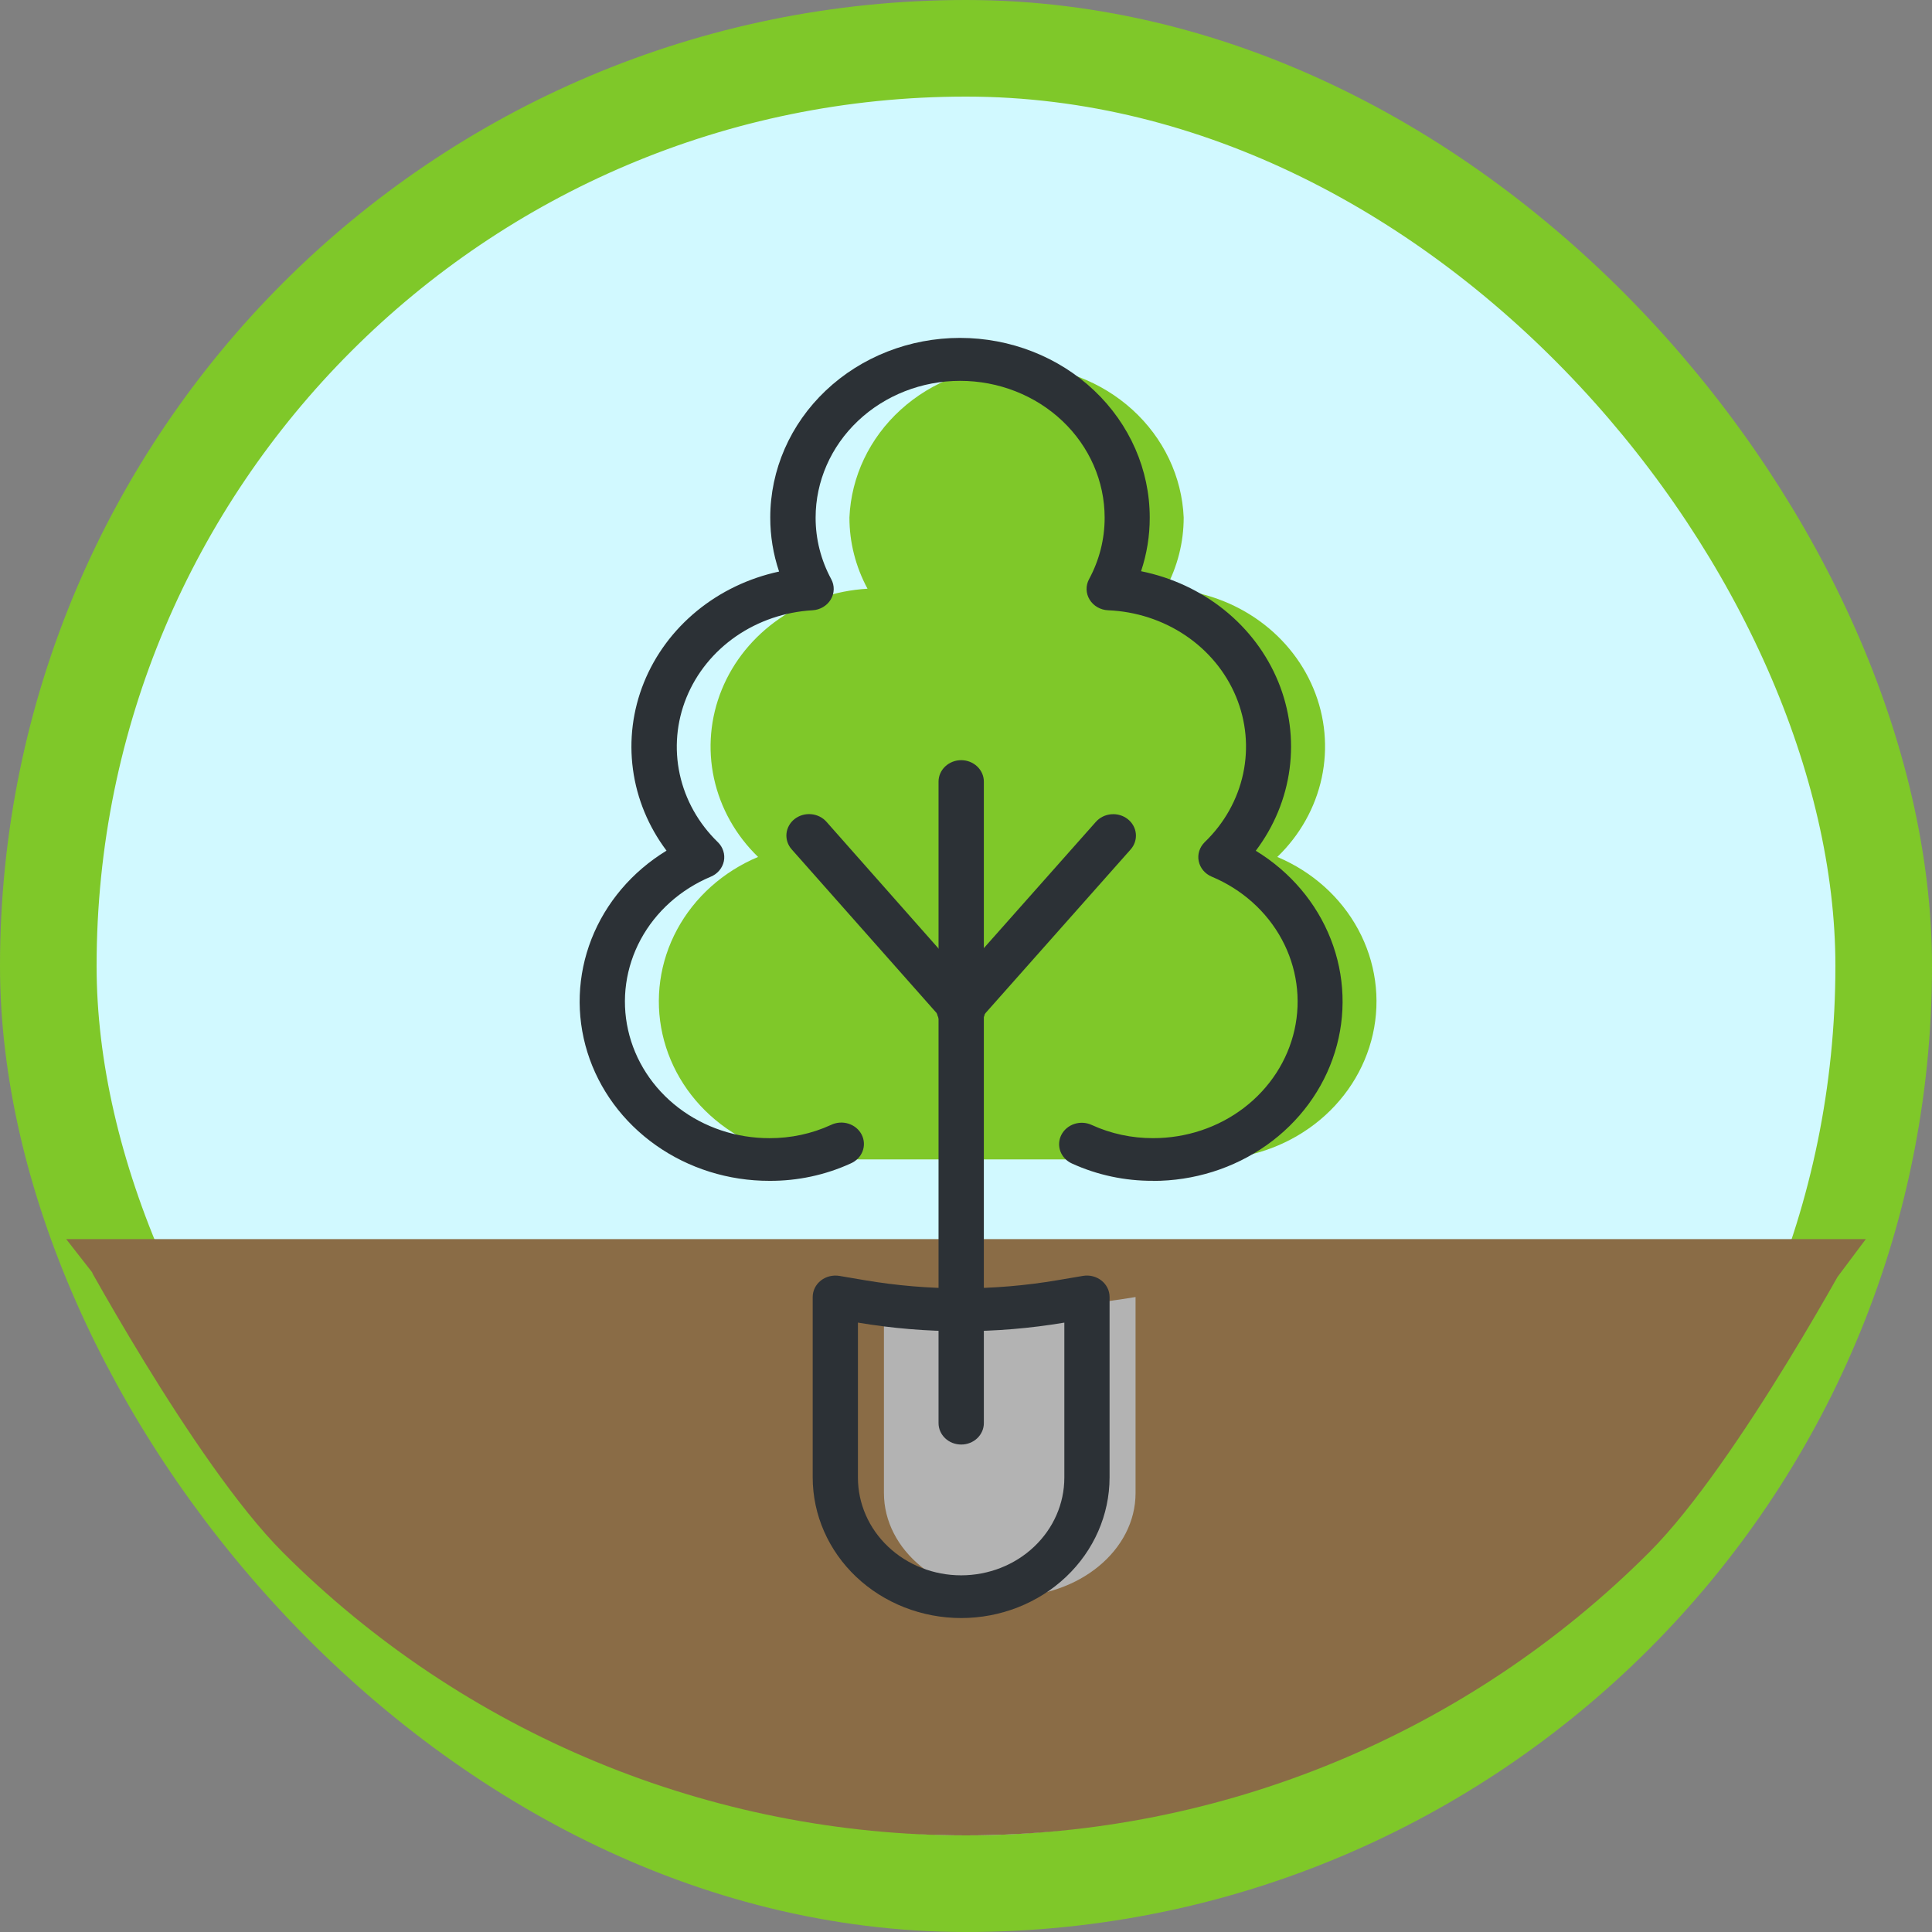 <svg width="80" height="80" viewBox="0 0 80 80" fill="none" xmlns="http://www.w3.org/2000/svg">
<rect x="0" y="0" width="80" height="80" fill="#808080" stroke="none"/>
<rect x="2" y="2" width="76" height="76" rx="38" fill="#D1F9FF"/>
<rect x="2" y="2" width="76" height="76" rx="38" stroke="#7FC829" stroke-width="4"/>
<path d="M4.748 52.322C4.746 52.317 4.743 52.312 4.74 52.308L75.26 52.308C75.257 52.312 75.254 52.317 75.252 52.322C74.733 53.24 74.004 54.504 73.16 55.881C71.455 58.663 69.341 61.813 67.577 63.577C63.956 67.199 59.657 70.072 54.925 72.032C50.193 73.992 45.122 75 40 75C34.879 75 29.807 73.992 25.075 72.032C20.344 70.072 16.044 67.199 12.423 63.577C10.659 61.813 8.545 58.663 6.84 55.881C5.996 54.504 5.267 53.24 4.748 52.322Z" fill="#8A6C46" stroke="#8A6C46" stroke-width="2"/>
<g clip-path="url(#clip0_1496_99871)">
<path d="M41.811 66.112C38.933 66.112 36.602 64.192 36.602 61.822V53.707C40.047 54.29 43.575 54.29 47.021 53.707V61.824C47.021 64.192 44.688 66.112 41.811 66.112Z" fill="#B3B3B3"/>
<path d="M52.889 35.484C54.338 36.093 55.522 37.154 56.242 38.49C56.963 39.826 57.176 41.356 56.847 42.824C56.518 44.291 55.666 45.607 54.434 46.551C53.202 47.494 51.665 48.009 50.08 48.008H34.199C32.614 48.009 31.077 47.494 29.845 46.551C28.613 45.607 27.761 44.291 27.432 42.824C27.103 41.356 27.316 39.826 28.037 38.49C28.757 37.154 29.941 36.093 31.39 35.484C30.464 34.587 29.831 33.456 29.564 32.227C29.298 30.999 29.41 29.724 29.888 28.553C30.365 27.383 31.188 26.368 32.258 25.628C33.327 24.887 34.599 24.454 35.922 24.378C35.429 23.464 35.172 22.453 35.173 21.427C35.246 19.736 36.007 18.137 37.297 16.965C38.587 15.793 40.306 15.139 42.093 15.139C43.881 15.139 45.6 15.793 46.89 16.965C48.18 18.137 48.941 19.736 49.014 21.427C49.015 22.453 48.758 23.464 48.265 24.378C49.598 24.433 50.886 24.853 51.972 25.586C53.058 26.319 53.897 27.335 54.386 28.51C54.876 29.685 54.995 30.969 54.73 32.207C54.464 33.444 53.826 34.583 52.891 35.484H52.889Z" fill="#7FC829"/>
<path d="M39.8 59.815C39.551 59.815 39.313 59.722 39.138 59.556C38.962 59.389 38.863 59.164 38.863 58.929V32.365C38.863 32.13 38.962 31.904 39.138 31.738C39.314 31.571 39.552 31.477 39.801 31.477C40.05 31.477 40.288 31.571 40.464 31.738C40.64 31.904 40.739 32.13 40.739 32.365V58.929C40.739 59.045 40.715 59.161 40.667 59.269C40.62 59.376 40.551 59.474 40.464 59.556C40.377 59.639 40.273 59.704 40.159 59.748C40.045 59.793 39.923 59.816 39.8 59.815Z" fill="#2C3136"/>
<path d="M39.72 42.679C39.541 42.68 39.366 42.632 39.215 42.542C39.064 42.451 38.944 42.322 38.868 42.169C38.792 42.016 38.764 41.846 38.787 41.678C38.81 41.511 38.883 41.353 38.998 41.223L45.376 34.033C45.455 33.943 45.552 33.869 45.661 33.815C45.77 33.76 45.89 33.727 46.013 33.717C46.136 33.706 46.26 33.718 46.377 33.753C46.495 33.788 46.604 33.844 46.699 33.919C46.794 33.994 46.872 34.086 46.929 34.189C46.987 34.292 47.022 34.406 47.033 34.522C47.044 34.638 47.031 34.755 46.994 34.867C46.958 34.978 46.898 35.082 46.819 35.172L40.441 42.364C40.353 42.463 40.242 42.543 40.118 42.597C39.993 42.652 39.857 42.68 39.72 42.679Z" fill="#2C3136"/>
<path d="M39.871 42.679C39.734 42.679 39.598 42.651 39.473 42.597C39.348 42.542 39.238 42.462 39.15 42.362L32.781 35.169C32.621 34.988 32.544 34.754 32.566 34.519C32.589 34.284 32.709 34.067 32.9 33.916C33.092 33.765 33.339 33.692 33.587 33.714C33.835 33.735 34.064 33.849 34.223 34.03L40.584 41.223C40.699 41.352 40.772 41.51 40.795 41.678C40.818 41.846 40.79 42.016 40.714 42.169C40.638 42.322 40.518 42.451 40.367 42.541C40.216 42.632 40.041 42.679 39.862 42.679H39.871Z" fill="#2C3136"/>
<path d="M39.799 67C38.169 66.999 36.607 66.385 35.454 65.295C34.302 64.204 33.654 62.725 33.652 61.182V53.708C33.652 53.577 33.682 53.449 33.74 53.331C33.798 53.213 33.883 53.108 33.989 53.025C34.094 52.942 34.217 52.882 34.349 52.849C34.482 52.816 34.62 52.81 34.755 52.832L35.805 53.01C38.447 53.459 41.152 53.459 43.793 53.01L44.844 52.832C44.979 52.809 45.117 52.815 45.249 52.848C45.382 52.882 45.505 52.942 45.609 53.025C45.715 53.108 45.799 53.212 45.857 53.33C45.915 53.447 45.945 53.575 45.945 53.705V61.179C45.944 62.722 45.296 64.202 44.144 65.293C42.992 66.385 41.429 66.999 39.799 67ZM35.525 54.767V61.186C35.525 62.259 35.975 63.288 36.777 64.046C37.578 64.805 38.665 65.231 39.798 65.231C40.932 65.231 42.019 64.805 42.82 64.046C43.622 63.288 44.072 62.259 44.072 61.186V54.767C41.245 55.242 38.352 55.242 35.525 54.766V54.767Z" fill="#2C3136"/>
<path d="M47.74 48.895C46.577 48.9 45.429 48.655 44.382 48.176C44.271 48.126 44.172 48.054 44.091 47.967C44.009 47.88 43.946 47.778 43.906 47.668C43.866 47.558 43.849 47.441 43.857 47.325C43.864 47.209 43.896 47.095 43.95 46.99C44.004 46.886 44.079 46.792 44.171 46.715C44.263 46.638 44.37 46.578 44.487 46.54C44.603 46.502 44.726 46.486 44.849 46.493C44.972 46.5 45.092 46.53 45.203 46.581C45.995 46.944 46.865 47.131 47.745 47.128C49.117 47.13 50.447 46.686 51.513 45.87C52.579 45.054 53.317 43.916 53.602 42.647C53.886 41.377 53.701 40.053 53.077 38.898C52.453 37.742 51.428 36.825 50.174 36.3C50.036 36.242 49.915 36.153 49.821 36.041C49.728 35.929 49.664 35.797 49.636 35.657C49.607 35.517 49.615 35.372 49.659 35.235C49.702 35.099 49.78 34.974 49.885 34.871C50.694 34.092 51.246 33.108 51.476 32.038C51.705 30.968 51.602 29.858 51.179 28.842C50.756 27.826 50.031 26.948 49.091 26.314C48.151 25.68 47.038 25.318 45.885 25.27C45.729 25.264 45.577 25.22 45.443 25.143C45.309 25.066 45.198 24.959 45.119 24.83C45.041 24.702 44.997 24.558 44.993 24.409C44.989 24.261 45.024 24.114 45.095 23.983C45.522 23.194 45.743 22.32 45.741 21.434C45.741 19.932 45.111 18.491 43.989 17.429C42.866 16.367 41.344 15.77 39.757 15.77C38.17 15.77 36.648 16.367 35.526 17.429C34.404 18.491 33.773 19.932 33.773 21.434C33.771 22.32 33.993 23.194 34.42 23.983C34.49 24.113 34.526 24.259 34.522 24.406C34.519 24.553 34.476 24.697 34.399 24.825C34.322 24.953 34.213 25.06 34.081 25.138C33.949 25.216 33.799 25.261 33.644 25.27C32.5 25.336 31.4 25.711 30.475 26.35C29.55 26.99 28.839 27.868 28.426 28.88C28.013 29.891 27.916 30.993 28.146 32.056C28.376 33.118 28.923 34.095 29.723 34.871C29.829 34.974 29.907 35.099 29.95 35.236C29.994 35.373 30.002 35.517 29.974 35.658C29.945 35.798 29.881 35.93 29.788 36.042C29.694 36.154 29.573 36.243 29.434 36.301C28.18 36.827 27.155 37.744 26.531 38.899C25.907 40.055 25.722 41.378 26.007 42.648C26.291 43.917 27.029 45.056 28.095 45.871C29.162 46.687 30.492 47.131 31.863 47.129C32.743 47.132 33.613 46.946 34.405 46.583C34.517 46.528 34.638 46.495 34.763 46.486C34.888 46.476 35.013 46.491 35.132 46.528C35.251 46.566 35.361 46.625 35.455 46.703C35.549 46.781 35.625 46.877 35.68 46.983C35.734 47.09 35.766 47.206 35.772 47.324C35.779 47.443 35.76 47.561 35.717 47.672C35.674 47.784 35.608 47.886 35.523 47.973C35.438 48.059 35.335 48.129 35.221 48.178C34.174 48.656 33.025 48.902 31.863 48.896C30.167 48.899 28.516 48.381 27.157 47.421C25.797 46.461 24.803 45.111 24.323 43.571C23.843 42.031 23.903 40.386 24.493 38.881C25.084 37.377 26.173 36.093 27.599 35.224C26.85 34.227 26.372 33.07 26.209 31.856C26.045 30.642 26.201 29.408 26.662 28.265C27.123 27.122 27.875 26.104 28.852 25.302C29.828 24.5 30.999 23.938 32.26 23.667C32.016 22.943 31.893 22.188 31.895 21.429C31.895 19.456 32.722 17.565 34.196 16.17C35.669 14.776 37.668 13.992 39.752 13.992C41.835 13.992 43.834 14.776 45.307 16.17C46.781 17.565 47.608 19.456 47.608 21.429C47.61 22.183 47.489 22.934 47.249 23.653C48.522 23.91 49.708 24.462 50.699 25.26C51.691 26.058 52.456 27.078 52.928 28.226C53.399 29.375 53.561 30.616 53.399 31.838C53.237 33.06 52.756 34.225 51.999 35.228C53.424 36.097 54.513 37.38 55.103 38.884C55.693 40.388 55.753 42.033 55.273 43.572C54.794 45.111 53.801 46.462 52.443 47.422C51.085 48.382 49.435 48.9 47.74 48.899V48.895Z" fill="#2C3136"/>
</g>
<defs>
<clipPath id="clip0_1496_99871">
<rect width="33" height="53" fill="white" transform="translate(24 14)"/>
</clipPath>
</defs>
</svg>
